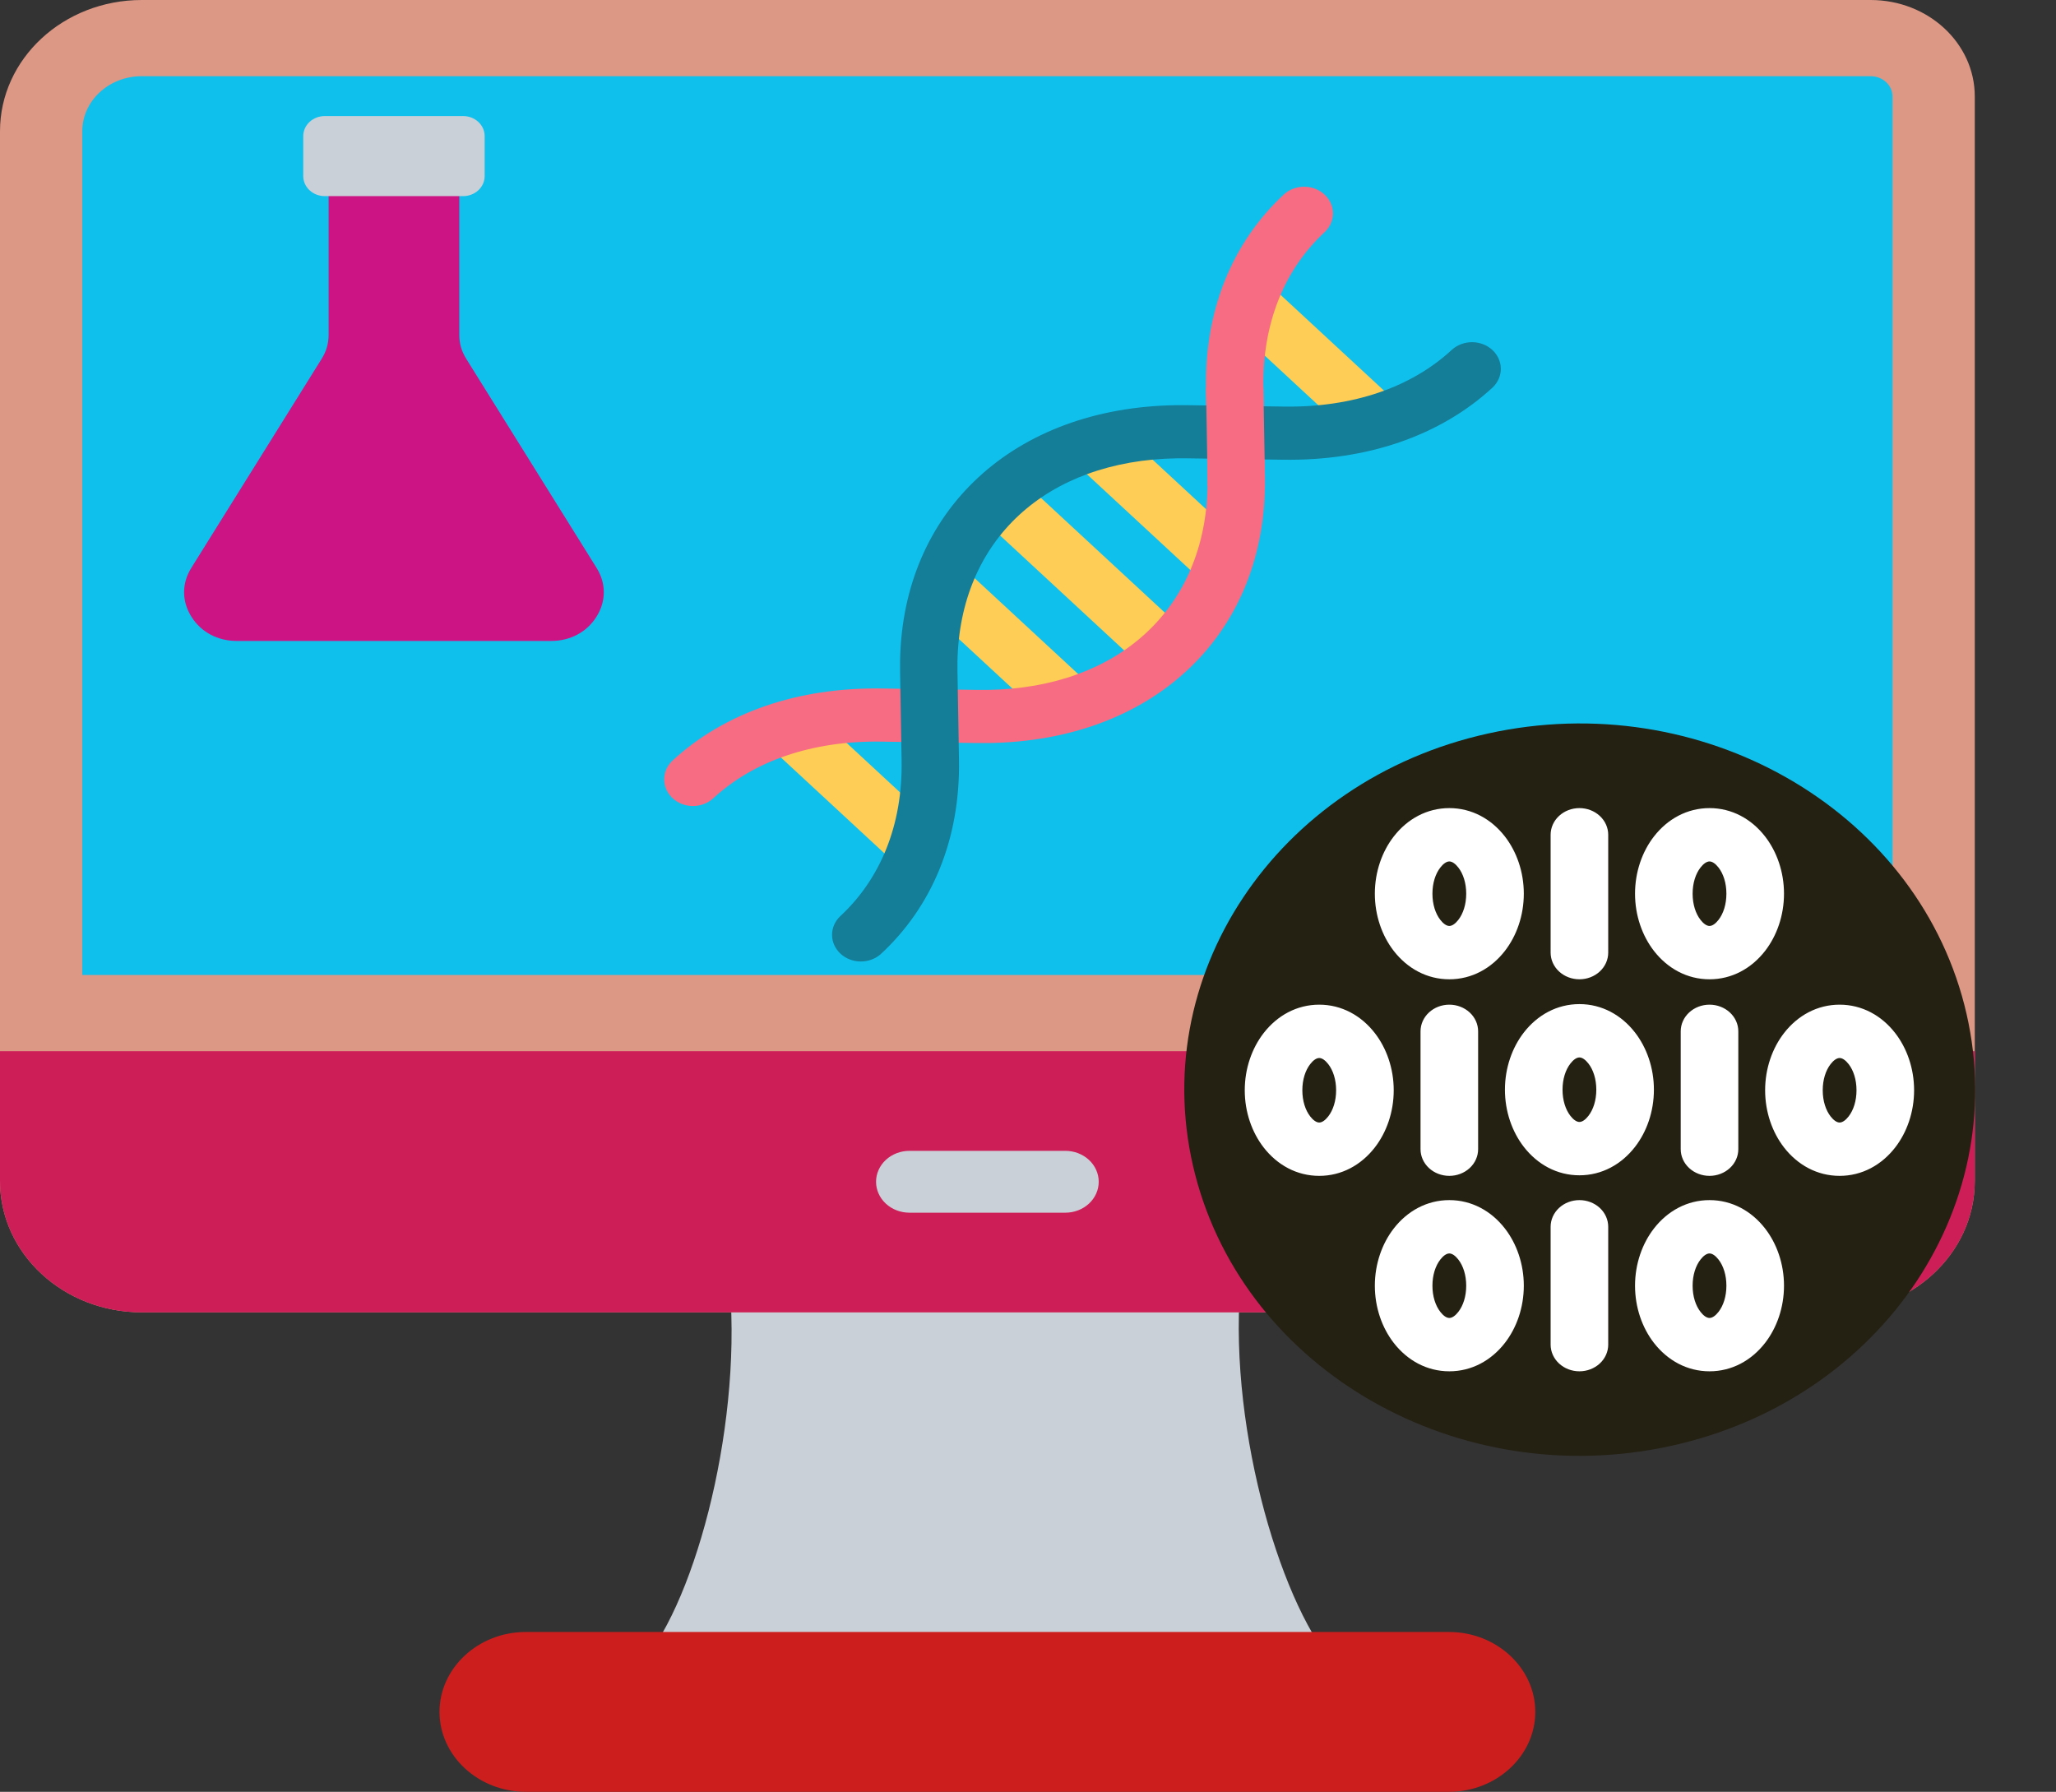 <svg width="537" height="468" viewBox="0 0 537 468" fill="none" xmlns="http://www.w3.org/2000/svg">
<rect x="0" y="0" width="537" height="468" fill="#333333" stroke="none"/>
<g clip-path="url(#clip0_601_11)">
<path fill-rule="evenodd" clip-rule="evenodd" d="M346.777 432.648H169.016C183.204 414.056 194.967 366.152 189.872 329.196H324.67C319.575 366.152 332.596 414.056 346.777 432.648Z" fill="#CAD0D7"/>
<path fill-rule="evenodd" clip-rule="evenodd" d="M137.337 426.255H378.456C390.852 426.255 400.996 435.648 400.996 447.128C400.996 458.608 390.853 468 378.456 468H137.337C124.94 468 114.798 458.607 114.798 447.128C114.797 435.648 124.94 426.255 137.337 426.255Z" fill="#CD1E1E"/>
<path fill-rule="evenodd" clip-rule="evenodd" d="M488.586 0C503.606 0 515.787 11.28 515.787 25.194V308.478C515.787 327.417 499.209 342.768 478.758 342.768H37.028C16.577 342.768 0 327.417 0 308.478V34.291C0 15.352 16.577 0 37.028 0H488.586Z" fill="#DC9785"/>
<path fill-rule="evenodd" clip-rule="evenodd" d="M21.491 254.658H494.296V25.194C494.297 24.499 494.15 23.811 493.864 23.169C493.577 22.526 493.157 21.943 492.626 21.451C492.096 20.96 491.466 20.57 490.773 20.304C490.08 20.038 489.337 19.902 488.586 19.902H37.028C28.439 19.901 21.491 26.337 21.491 34.291V254.658Z" fill="#0FC0ED"/>
<path fill-rule="evenodd" clip-rule="evenodd" d="M515.787 274.559V308.478C515.787 327.417 499.209 342.768 478.758 342.768H37.028C16.577 342.768 0 327.417 0 308.478V274.559H515.787Z" fill="#CD1E58"/>
<path fill-rule="evenodd" clip-rule="evenodd" d="M237.536 316.741C235.223 316.741 233.004 315.89 231.368 314.375C229.733 312.86 228.814 310.806 228.814 308.664C228.814 306.521 229.733 304.467 231.368 302.952C233.004 301.437 235.223 300.586 237.536 300.586H278.25C280.563 300.586 282.781 301.437 284.417 302.952C286.053 304.467 286.972 306.521 286.972 308.664C286.972 310.806 286.053 312.86 284.417 314.375C282.781 315.89 280.563 316.741 278.25 316.741H237.536Z" fill="#CAD0D7"/>
<path d="M436.554 377.625C492.029 365.377 526.278 313.801 513.052 262.427C499.826 211.054 444.132 179.337 388.657 191.585C333.183 203.833 298.933 255.409 312.159 306.783C325.386 358.156 381.079 389.873 436.554 377.625Z" fill="#242012"/>
<path fill-rule="evenodd" clip-rule="evenodd" d="M378.545 211.066C384.39 211.066 389.511 213.902 393.065 218.486C396.113 222.418 397.999 227.708 397.999 233.423C397.999 239.138 396.113 244.428 393.065 248.361C389.511 252.945 384.39 255.78 378.545 255.78C372.7 255.78 367.579 252.944 364.026 248.361C360.978 244.428 359.092 239.138 359.092 233.423C359.092 227.708 360.978 222.418 364.026 218.486C367.58 213.901 372.701 211.066 378.545 211.066ZM446.504 313.454C452.349 313.454 457.469 316.29 461.023 320.874C464.071 324.806 465.957 330.096 465.957 335.811C465.957 341.526 464.071 346.816 461.023 350.749C457.469 355.333 452.348 358.169 446.504 358.169C440.659 358.169 435.538 355.333 431.983 350.749C428.935 346.816 427.049 341.526 427.049 335.811C427.049 330.096 428.935 324.806 431.983 320.874C435.537 316.29 440.658 313.454 446.504 313.454ZM448.858 328.983C448.094 327.997 447.247 327.387 446.502 327.387C445.758 327.387 444.911 327.997 444.147 328.983C442.877 330.621 442.091 333.027 442.091 335.812C442.091 338.598 442.877 341.004 444.147 342.642C444.911 343.628 445.757 344.238 446.502 344.238C447.247 344.238 448.093 343.628 448.858 342.642C450.127 341.004 450.913 338.598 450.913 335.812C450.913 333.026 450.128 330.62 448.858 328.983ZM405.002 320.42C405.002 318.573 405.795 316.801 407.205 315.494C408.616 314.188 410.529 313.454 412.524 313.454C414.519 313.454 416.432 314.188 417.843 315.494C419.253 316.801 420.046 318.573 420.046 320.42V351.203C420.046 353.05 419.253 354.822 417.843 356.128C416.432 357.435 414.519 358.169 412.524 358.169C410.529 358.169 408.616 357.435 407.205 356.128C405.795 354.822 405.002 353.05 405.002 351.203V320.42ZM378.545 313.454C384.391 313.454 389.511 316.29 393.065 320.874C396.113 324.806 397.999 330.096 397.999 335.811C397.999 341.526 396.113 346.816 393.065 350.749C389.511 355.333 384.39 358.169 378.545 358.169C372.701 358.169 367.58 355.333 364.026 350.749C360.978 346.816 359.092 341.526 359.092 335.811C359.092 330.096 360.978 324.806 364.026 320.874C367.58 316.29 372.701 313.454 378.545 313.454ZM380.901 328.983C380.136 327.997 379.29 327.387 378.545 327.387C377.801 327.387 376.954 327.997 376.19 328.983C374.92 330.621 374.134 333.027 374.134 335.812C374.134 338.598 374.92 341.004 376.19 342.642C376.954 343.628 377.8 344.238 378.545 344.238C379.29 344.238 380.136 343.628 380.901 342.642C382.17 341.004 382.956 338.598 382.956 335.812C382.956 333.026 382.171 330.62 380.901 328.983ZM480.483 262.407C486.329 262.407 491.449 265.243 495.002 269.827C498.051 273.759 499.937 279.049 499.937 284.764C499.937 290.479 498.051 295.769 495.002 299.702C491.449 304.286 486.328 307.121 480.483 307.121C474.639 307.121 469.517 304.286 465.964 299.702C462.915 295.769 461.029 290.479 461.029 284.764C461.029 279.049 462.915 273.759 465.964 269.827C469.516 265.242 474.638 262.407 480.483 262.407ZM482.839 277.935C482.073 276.949 481.228 276.339 480.483 276.339C479.738 276.339 478.892 276.949 478.128 277.935C476.859 279.572 476.073 281.978 476.073 284.764C476.073 287.549 476.859 289.956 478.128 291.594C478.893 292.58 479.737 293.19 480.483 293.19C481.228 293.19 482.073 292.58 482.839 291.594C484.108 289.956 484.894 287.549 484.894 284.764C484.893 281.979 484.108 279.573 482.839 277.935ZM344.567 262.407C350.411 262.407 355.533 265.242 359.086 269.827C362.135 273.759 364.021 279.049 364.021 284.765C364.021 290.48 362.135 295.77 359.086 299.703C355.533 304.287 350.411 307.122 344.567 307.122C338.722 307.122 333.601 304.287 330.048 299.703C326.999 295.77 325.113 290.48 325.113 284.765C325.113 279.05 326.999 273.76 330.048 269.827C333.6 265.242 338.721 262.407 344.567 262.407ZM346.921 277.935C346.157 276.949 345.312 276.339 344.566 276.339C343.821 276.339 342.974 276.949 342.21 277.935C340.941 279.572 340.155 281.978 340.155 284.764C340.155 287.549 340.94 289.956 342.21 291.594C342.974 292.58 343.82 293.19 344.566 293.19C345.311 293.19 346.156 292.58 346.921 291.594C348.191 289.956 348.977 287.549 348.977 284.764C348.977 281.979 348.191 279.573 346.921 277.935ZM438.981 269.373C438.981 267.525 439.773 265.754 441.184 264.447C442.594 263.141 444.508 262.407 446.502 262.407C448.497 262.407 450.411 263.141 451.821 264.447C453.232 265.754 454.024 267.525 454.024 269.373V300.156C454.024 302.003 453.232 303.775 451.821 305.081C450.411 306.387 448.497 307.121 446.502 307.121C444.508 307.121 442.594 306.387 441.184 305.081C439.773 303.775 438.981 302.003 438.981 300.156V269.373ZM371.024 269.373C371.024 267.525 371.816 265.754 373.227 264.447C374.637 263.141 376.551 262.407 378.545 262.407C380.54 262.407 382.454 263.141 383.864 264.447C385.275 265.754 386.067 267.525 386.067 269.373V300.156C386.067 302.003 385.275 303.775 383.864 305.081C382.454 306.387 380.54 307.121 378.545 307.121C376.551 307.121 374.637 306.387 373.227 305.081C371.816 303.775 371.024 302.003 371.024 300.156V269.373ZM412.525 262.26C418.37 262.26 423.491 265.096 427.044 269.679C430.093 273.612 431.979 278.902 431.979 284.617C431.979 290.332 430.093 295.622 427.044 299.554C423.491 304.139 418.37 306.974 412.525 306.974C406.679 306.974 401.558 304.138 398.005 299.554C394.956 295.622 393.07 290.332 393.07 284.617C393.07 278.902 394.956 273.612 398.005 269.679C401.558 265.096 406.679 262.26 412.525 262.26ZM414.879 277.788C414.114 276.802 413.269 276.192 412.524 276.192C411.779 276.192 410.933 276.802 410.169 277.788C408.899 279.426 408.114 281.833 408.114 284.618C408.114 287.403 408.899 289.809 410.169 291.447C410.933 292.433 411.779 293.043 412.524 293.043C413.269 293.043 414.114 292.433 414.879 291.447C416.148 289.809 416.934 287.403 416.934 284.618C416.934 281.833 416.149 279.425 414.879 277.788ZM446.504 211.066C452.348 211.066 457.469 213.902 461.023 218.486C464.071 222.418 465.957 227.708 465.957 233.423C465.957 239.138 464.071 244.428 461.023 248.361C457.469 252.945 452.348 255.78 446.504 255.78C440.658 255.78 435.537 252.944 431.983 248.361C428.935 244.428 427.049 239.138 427.049 233.423C427.049 227.708 428.935 222.418 431.983 218.486C435.537 213.901 440.658 211.066 446.504 211.066ZM448.858 226.594C448.094 225.608 447.247 224.998 446.502 224.998C445.758 224.998 444.911 225.608 444.147 226.594C442.877 228.231 442.091 230.638 442.091 233.423C442.091 236.209 442.877 238.615 444.147 240.253C444.911 241.239 445.758 241.849 446.502 241.849C447.247 241.849 448.093 241.239 448.858 240.253C450.127 238.615 450.913 236.209 450.913 233.423C450.913 230.638 450.128 228.232 448.858 226.594ZM405.002 218.032C405.002 216.185 405.795 214.413 407.205 213.106C408.616 211.8 410.529 211.066 412.524 211.066C414.519 211.066 416.432 211.8 417.843 213.106C419.253 214.413 420.046 216.185 420.046 218.032V248.815C420.046 250.662 419.253 252.434 417.843 253.74C416.432 255.047 414.519 255.78 412.524 255.78C410.529 255.78 408.616 255.047 407.205 253.74C405.795 252.434 405.002 250.662 405.002 248.815V218.032ZM380.901 226.594C380.136 225.608 379.29 224.998 378.545 224.998C377.801 224.998 376.954 225.608 376.19 226.594C374.92 228.231 374.134 230.638 374.134 233.423C374.134 236.209 374.92 238.615 376.19 240.253C376.954 241.239 377.801 241.849 378.545 241.849C379.29 241.849 380.136 241.239 380.901 240.253C382.17 238.615 382.956 236.209 382.956 233.423C382.956 230.638 382.171 228.232 380.901 226.594Z" fill="white"/>
<path fill-rule="evenodd" clip-rule="evenodd" d="M121.8 93.757L135.306 115.422L155.816 148.321C158.339 152.368 158.339 157.002 155.816 161.048C153.293 165.095 148.96 167.412 143.914 167.412H61.873C56.827 167.412 52.494 165.095 49.971 161.048C47.448 157.001 47.448 152.368 49.971 148.321L70.481 115.422L83.988 93.757C85.25 91.733 85.829 89.73 85.829 87.394V43.189H119.958V87.395C119.958 89.73 120.538 91.733 121.8 93.757Z" fill="#CC1485"/>
<path fill-rule="evenodd" clip-rule="evenodd" d="M84.83 30.311H120.959C122.45 30.314 123.878 30.863 124.932 31.839C125.985 32.815 126.579 34.138 126.581 35.517V46.022C126.579 47.402 125.985 48.725 124.932 49.7C123.878 50.676 122.45 51.226 120.959 51.228H84.83C83.34 51.225 81.911 50.676 80.858 49.7C79.804 48.724 79.211 47.402 79.208 46.022V35.517C79.21 34.137 79.803 32.815 80.857 31.839C81.911 30.863 83.339 30.314 84.83 30.311Z" fill="#CAD0D7"/>
<path fill-rule="evenodd" clip-rule="evenodd" d="M211.263 184.909L244.984 216.136L234.348 225.986L200.627 194.758L211.263 184.909ZM331.12 73.913L364.841 105.14L354.205 114.99L320.484 83.763L331.12 73.913ZM291.168 110.911L280.532 120.761L314.253 151.988L324.889 142.139L291.168 110.911ZM266.129 124.722L309.975 165.327L299.339 175.176L255.493 134.572L266.129 124.722ZM251.215 147.91L240.579 157.76L274.3 188.988L284.936 179.138L251.215 147.91Z" fill="#FDCD56"/>
<path fill-rule="evenodd" clip-rule="evenodd" d="M186.224 208.569C184.805 209.838 182.905 210.54 180.933 210.525C178.961 210.509 177.074 209.776 175.679 208.485C174.285 207.193 173.494 205.446 173.477 203.62C173.459 201.793 174.218 200.034 175.588 198.72C182.351 192.457 190.608 187.579 200.091 184.332C209.128 181.24 219.295 179.663 230.348 179.825L255.448 180.193C256.309 180.205 257.165 180.205 258.012 180.193C275.13 179.942 289.371 174.556 299.338 165.326C309.304 156.096 315.121 142.908 315.392 127.055C315.405 126.27 315.405 125.478 315.392 124.681L314.994 101.437C314.819 91.2 316.522 81.784 319.862 73.416C323.366 64.635 328.635 56.987 335.398 50.725C336.816 49.456 338.716 48.754 340.689 48.77C342.661 48.785 344.547 49.518 345.942 50.81C347.337 52.101 348.128 53.848 348.145 55.675C348.162 57.501 347.404 59.261 346.034 60.574C340.782 65.438 336.689 71.379 333.965 78.206C331.23 85.061 329.835 92.793 329.98 101.22L330.377 124.464C330.394 125.407 330.394 126.344 330.377 127.274C330.041 146.923 322.648 163.439 309.974 175.176C297.299 186.914 279.466 193.76 258.247 194.071C257.243 194.086 256.231 194.086 255.212 194.071L230.113 193.702C221.014 193.569 212.664 194.861 205.262 197.393C197.891 199.916 191.475 203.705 186.224 208.569Z" fill="#F76C82"/>
<path fill-rule="evenodd" clip-rule="evenodd" d="M230.07 249.174C228.651 250.443 226.751 251.145 224.779 251.129C222.807 251.113 220.92 250.381 219.525 249.089C218.131 247.798 217.34 246.05 217.323 244.224C217.306 242.398 218.064 240.638 219.434 239.324C229.889 229.642 235.777 215.597 235.488 198.679L235.09 175.435C235.074 174.498 235.074 173.562 235.09 172.625C235.426 152.975 242.818 136.46 255.494 124.722C268.168 112.985 286.002 106.139 307.221 105.828C308.232 105.813 309.244 105.813 310.255 105.828L335.355 106.196C344.454 106.33 352.803 105.038 360.206 102.505C367.577 99.983 373.994 96.193 379.245 91.329C380.664 90.06 382.564 89.358 384.536 89.374C386.508 89.39 388.395 90.123 389.789 91.414C391.184 92.706 391.975 94.453 391.992 96.279C392.009 98.106 391.251 99.865 389.881 101.179C383.118 107.442 374.861 112.32 365.377 115.566C356.34 118.659 346.173 120.236 335.119 120.074L310.02 119.706C309.165 119.694 308.311 119.694 307.456 119.706C290.337 119.957 276.096 125.343 266.13 134.573C256.163 143.803 250.347 156.991 250.076 172.844C250.063 173.635 250.063 174.427 250.076 175.218L250.473 198.462C250.83 219.342 243.348 236.877 230.07 249.174Z" fill="#147D98"/>
<path fill-rule="evenodd" clip-rule="evenodd" d="M315.395 126.94C315.406 126.193 315.406 125.44 315.393 124.681L314.995 101.438L314.993 101.258H329.981L330.379 124.465C330.393 125.294 330.395 126.12 330.384 126.941L315.395 126.94Z" fill="#F76C82"/>
</g>
<defs>
<clipPath id="clip0_601_11">
<rect width="537" height="468" fill="white"/>
</clipPath>
</defs>
</svg>
